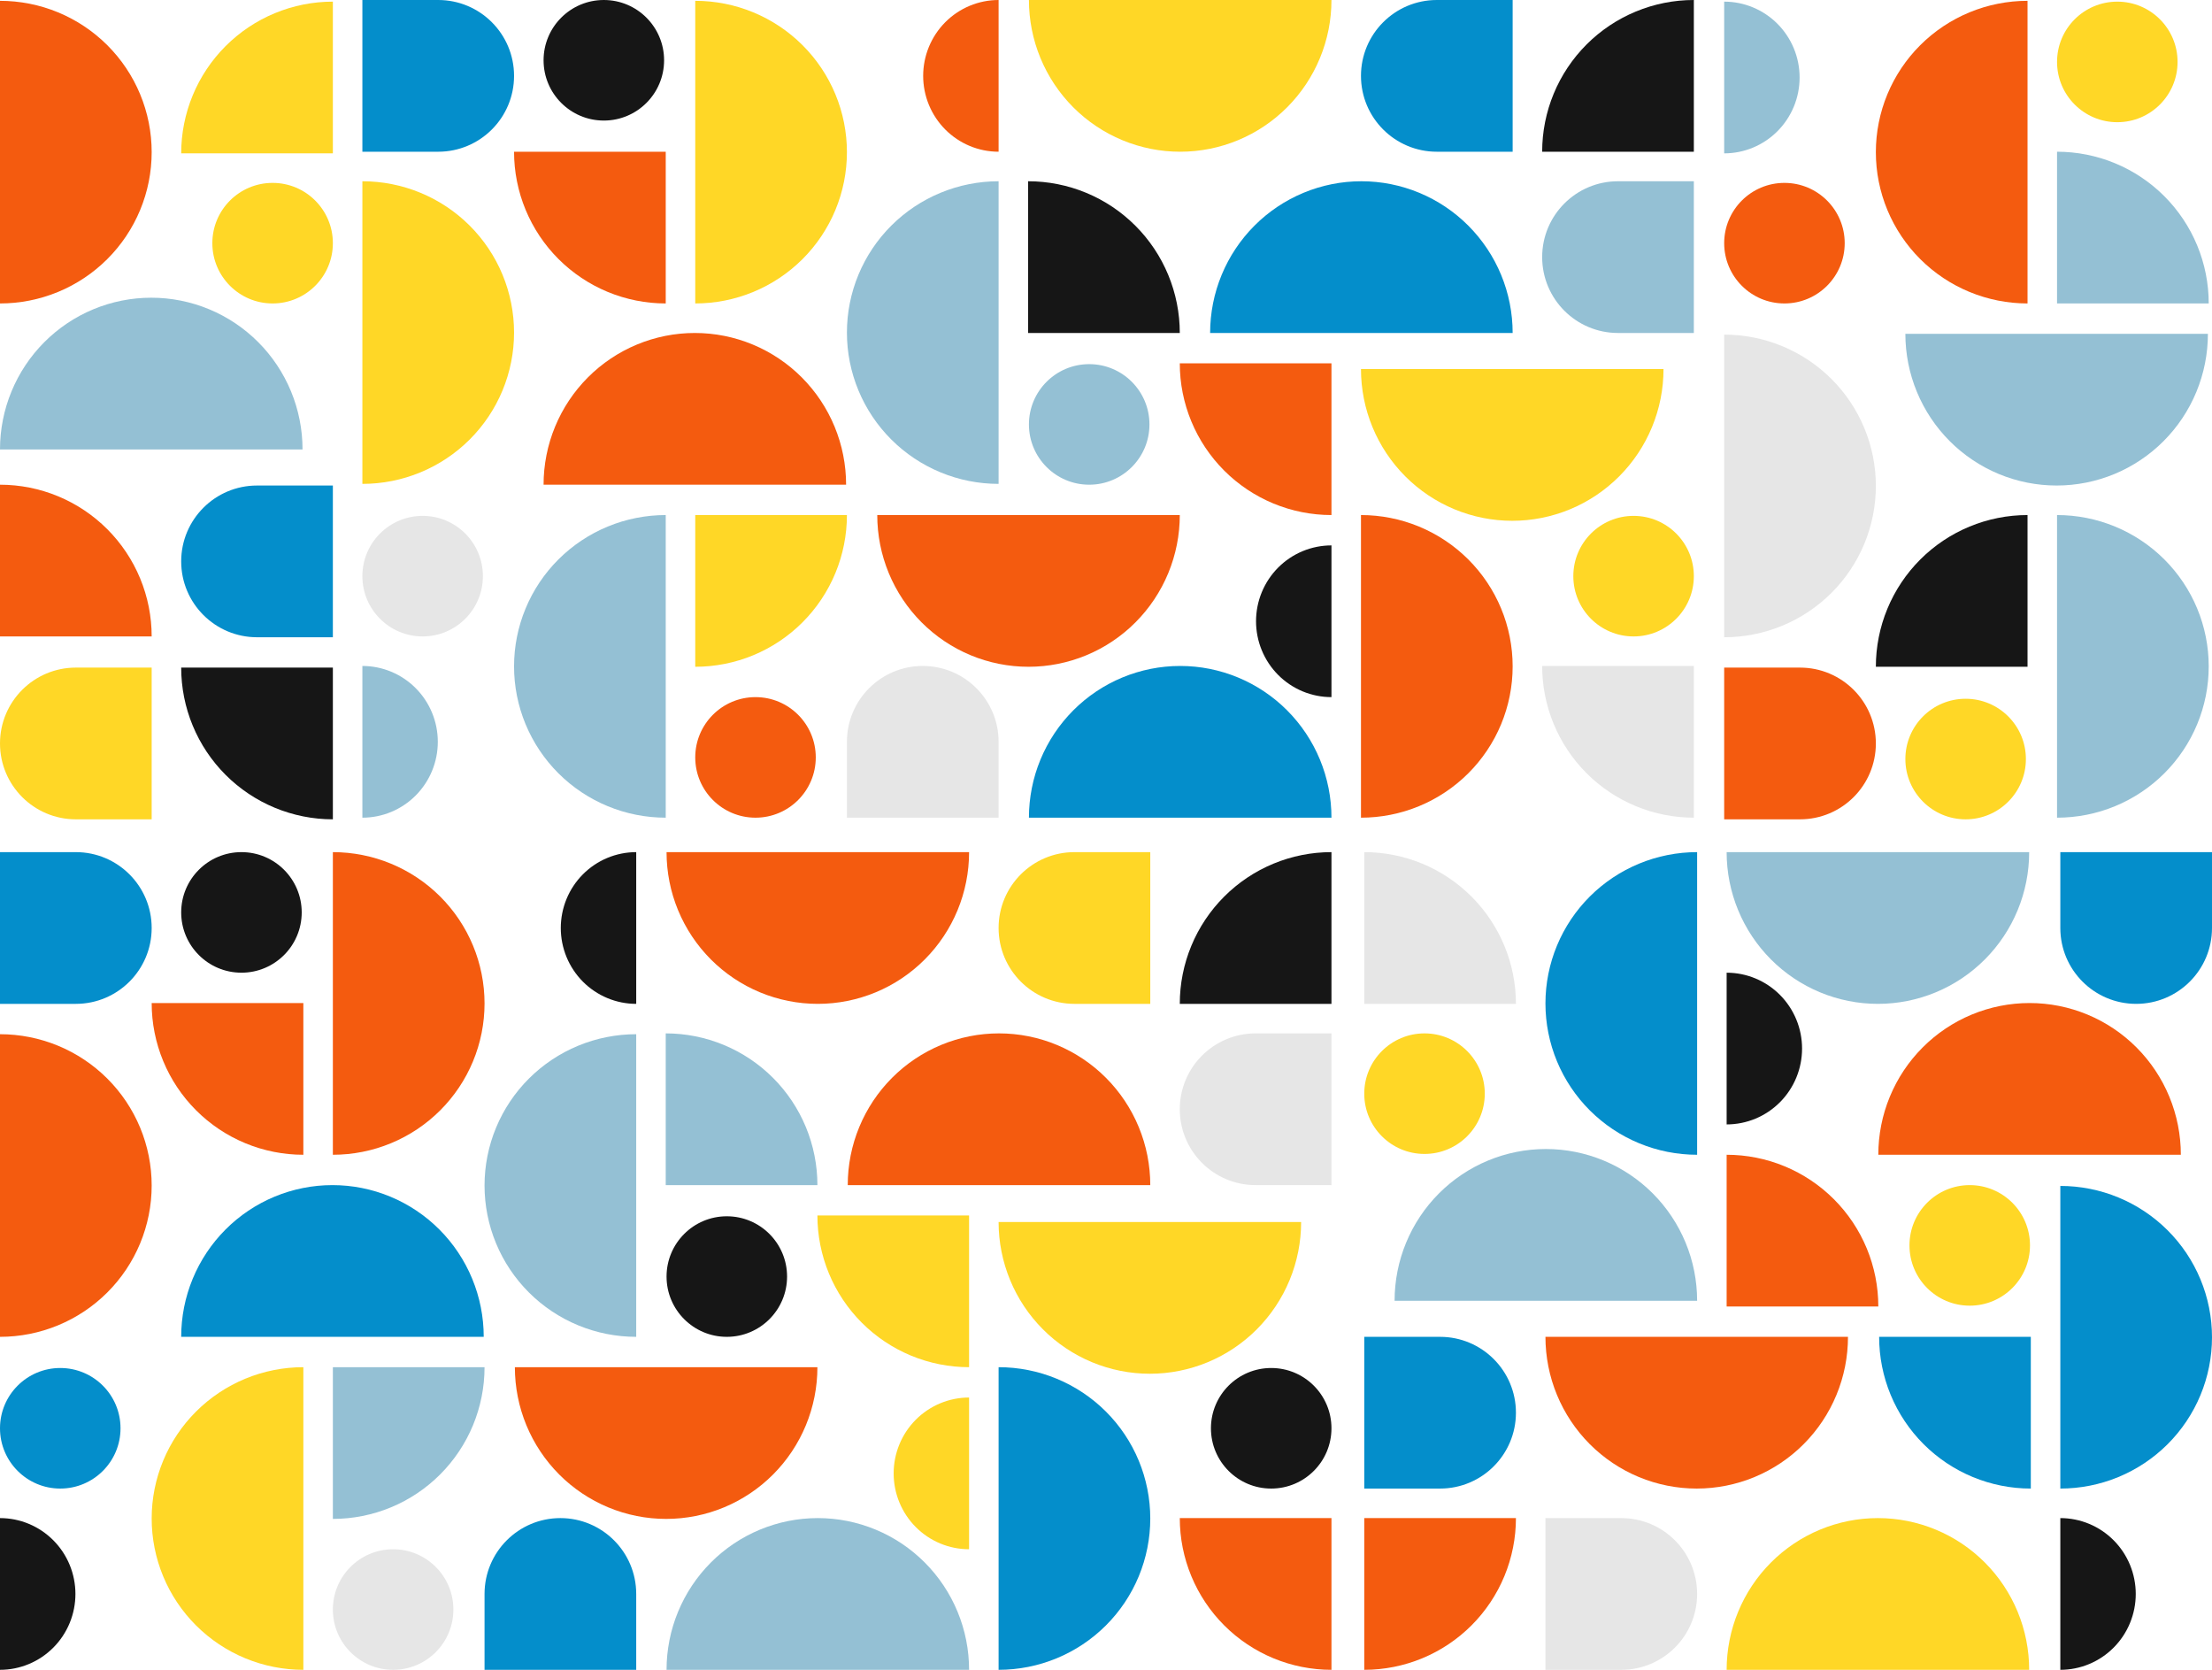 <?xml version="1.0" encoding="UTF-8"?>
<svg width="1590px" height="1200px" viewBox="0 0 1590 1200" version="1.1" xmlns="http://www.w3.org/2000/svg" xmlns:xlink="http://www.w3.org/1999/xlink">
    <!-- Generator: Sketch 55.2 (78181) - https://sketchapp.com -->
    <title>Inn</title>
    <desc>Created with Sketch.</desc>
    <g id="Patterns" stroke="none" stroke-width="1" fill="none" fillRule="evenodd">
        <g id="Inn" fillRule="nonzero">
            <g id="Shape">
                <path d="M217.461,322.986 C217.461,308.667 214.649,294.488 209.185,281.26 C203.72,268.031 195.711,256.011 185.614,245.886 C175.517,235.761 163.531,227.729 150.34,222.249 C137.148,216.769 123.009,213.949 108.731,213.949 C94.452,213.949 80.313,216.769 67.122,222.249 C53.93,227.729 41.944,235.761 31.847,245.886 C21.75,256.011 13.741,268.031 8.277,281.26 C2.812,294.488 0,308.667 0,322.986 L108.731,322.986 L217.461,322.986 Z" fill="#94C0D4"></path>
                <path d="M0,218.075 C14.317,218.075 28.495,215.262 41.722,209.797 C54.949,204.332 66.968,196.322 77.092,186.225 C87.216,176.127 95.247,164.139 100.726,150.946 C106.206,137.753 109.025,123.612 109.025,109.332 C109.025,95.052 106.206,80.911 100.726,67.718 C95.247,54.525 87.216,42.537 77.092,32.439 C66.968,22.342 54.949,14.332 41.722,8.867 C28.495,3.402 14.317,0.589 0,0.589 L0,109.332 L0,218.075 Z" fill="#F45B0F"></path>
                <path d="M239.266,588.802 C224.949,588.802 210.771,585.982 197.544,580.502 C184.317,575.021 172.298,566.99 162.174,556.865 C152.05,546.739 144.02,534.719 138.54,521.491 C133.06,508.262 130.241,494.083 130.241,479.764 L239.266,479.764 L239.266,588.802 Z" fill="#161616"></path>
                <path d="M0,348.33 C14.317,348.33 28.495,351.15 41.722,356.63 C54.949,362.11 66.968,370.142 77.092,380.267 C87.216,390.392 95.247,402.413 100.726,415.641 C106.206,428.869 109.025,443.049 109.025,457.367 L0,457.367 L0,348.33 Z" fill="#F45B0F"></path>
                <path d="M130.241,110.216 C130.241,95.897 133.06,81.718 138.54,68.489 C144.02,55.26 152.05,43.24 162.174,33.115 C172.298,22.99 184.317,14.958 197.544,9.479 C210.771,3.999 224.949,1.179 239.266,1.179 L239.266,110.216 L130.241,110.216 Z" fill="#FFD726"></path>
                <path d="M0,534.283 C0,504.173 24.406,479.764 54.513,479.764 L109.025,479.764 L109.025,588.802 L54.513,588.802 C24.406,588.802 0,564.392 0,534.283 L0,534.283 Z" fill="#FFD726"></path>
                <path d="M130.241,403.438 C130.241,433.548 154.647,457.957 184.754,457.957 L239.266,457.957 L239.266,348.919 L184.754,348.919 C154.647,348.919 130.241,373.329 130.241,403.438 L130.241,403.438 Z" fill="#048ECB"></path>
                <ellipse fill="#FFD726" cx="195.951" cy="174.754" rx="43.315" ry="43.32"></ellipse>
                <path d="M1587.643,218.075 C1587.643,203.756 1584.823,189.577 1579.344,176.348 C1573.864,163.119 1565.833,151.099 1555.709,140.974 C1545.585,130.849 1533.566,122.817 1520.339,117.337 C1507.112,111.858 1492.935,109.037 1478.617,109.037 L1478.617,218.075 L1587.643,218.075 Z" fill="#94C0D4"></path>
                <path d="M1239.351,110.216 C1246.471,110.216 1253.522,108.806 1260.1,106.066 C1266.678,103.326 1272.655,99.31 1277.689,94.248 C1282.724,89.185 1286.717,83.175 1289.442,76.561 C1292.167,69.946 1293.569,62.857 1293.569,55.697 C1293.569,48.538 1292.167,41.449 1289.442,34.834 C1286.717,28.22 1282.724,22.209 1277.689,17.147 C1272.655,12.084 1266.678,8.069 1260.1,5.329 C1253.522,2.589 1246.471,1.179 1239.351,1.179 L1239.351,55.697 L1239.351,110.216 Z" fill="#94C0D4"></path>
                <path d="M1457.402,0.589 C1443.084,0.589 1428.907,3.402 1415.68,8.867 C1402.452,14.332 1390.433,22.342 1380.309,32.439 C1370.185,42.537 1362.155,54.525 1356.676,67.718 C1351.197,80.911 1348.377,95.052 1348.377,109.332 C1348.377,123.612 1351.197,137.753 1356.676,150.946 C1362.155,164.139 1370.185,176.127 1380.309,186.225 C1390.433,196.322 1402.452,204.332 1415.68,209.797 C1428.907,215.262 1443.084,218.075 1457.402,218.075 L1457.402,109.332 L1457.402,0.589 Z" fill="#F45B0F"></path>
                <path d="M1348.377,479.175 C1348.377,464.856 1351.197,450.677 1356.676,437.448 C1362.155,424.22 1370.185,412.2 1380.309,402.075 C1390.433,391.949 1402.452,383.918 1415.68,378.437 C1428.907,372.957 1443.084,370.138 1457.402,370.138 L1457.402,479.175 L1348.377,479.175 Z" fill="#161616"></path>
                <path d="M1478.617,587.623 C1492.935,587.623 1507.112,584.811 1520.339,579.345 C1533.566,573.88 1545.585,565.87 1555.709,555.772 C1565.833,545.674 1573.864,533.686 1579.344,520.494 C1584.823,507.301 1587.643,493.16 1587.643,478.88 C1587.643,464.6 1584.823,450.459 1579.344,437.267 C1573.864,424.074 1565.833,412.086 1555.709,401.988 C1545.585,391.89 1533.566,383.88 1520.339,378.415 C1507.112,372.95 1492.935,370.138 1478.617,370.138 L1478.617,478.88 L1478.617,587.623 Z" fill="#94C0D4"></path>
                <path d="M1239.351,240.472 C1253.669,240.472 1267.846,243.284 1281.074,248.749 C1294.301,254.214 1306.32,262.224 1316.444,272.322 C1326.568,282.42 1334.599,294.408 1340.078,307.601 C1345.557,320.793 1348.377,334.934 1348.377,349.214 C1348.377,363.494 1345.557,377.635 1340.078,390.828 C1334.599,404.02 1326.568,416.008 1316.444,426.106 C1306.32,436.204 1294.301,444.214 1281.074,449.679 C1267.846,455.145 1253.669,457.957 1239.351,457.957 L1239.351,349.214 L1239.351,240.472 Z" fill="#E6E6E6"></path>
                <path d="M1369.592,239.882 C1369.592,254.201 1372.405,268.38 1377.869,281.609 C1383.333,294.837 1391.342,306.857 1401.439,316.982 C1411.535,327.108 1423.522,335.139 1436.713,340.62 C1449.905,346.1 1464.044,348.919 1478.323,348.919 C1492.601,348.919 1506.741,346.1 1519.932,340.62 C1533.123,335.139 1545.109,327.108 1555.206,316.982 C1565.303,306.857 1573.312,294.837 1578.777,281.609 C1584.242,268.38 1587.053,254.201 1587.053,239.882 L1478.323,239.882 L1369.592,239.882 Z" fill="#94C0D4"></path>
                <path d="M1348.377,534.283 C1348.377,564.392 1323.97,588.802 1293.864,588.802 L1239.351,588.802 L1239.351,479.764 L1293.864,479.764 C1323.97,479.764 1348.377,504.173 1348.377,534.283 L1348.377,534.283 Z" fill="#F45B0F"></path>
                <ellipse fill="#FFD726" cx="1521.933" cy="44.499" rx="43.315" ry="43.32"></ellipse>
                <ellipse fill="#F45B0F" cx="1282.667" cy="174.754" rx="43.315" ry="43.32"></ellipse>
                <ellipse fill="#FFD726" cx="1412.908" cy="545.481" rx="43.315" ry="43.32"></ellipse>
                <path d="M608.773,370.138 C608.773,384.457 605.954,398.635 600.474,411.864 C594.995,425.093 586.964,437.113 576.84,447.238 C566.716,457.364 554.697,465.395 541.47,470.875 C528.243,476.354 514.065,479.175 499.748,479.175 L499.748,370.138 L608.773,370.138 Z" fill="#FFD726"></path>
                <path d="M957.064,500.982 C949.945,500.982 942.894,499.572 936.316,496.832 C929.739,494.092 923.762,490.077 918.726,485.014 C913.692,479.952 909.698,473.941 906.974,467.327 C904.25,460.712 902.847,453.623 902.847,446.464 C902.847,439.304 904.25,432.215 906.974,425.6 C909.698,418.986 913.692,412.976 918.726,407.913 C923.762,402.851 929.739,398.835 936.316,396.095 C942.894,393.355 949.945,391.945 957.064,391.945 L957.064,500.982 Z" fill="#161616"></path>
                <path d="M717.798,109.037 C710.678,109.037 703.628,107.626 697.05,104.887 C690.473,102.148 684.496,98.131 679.46,93.07 C674.426,88.006 670.431,81.996 667.707,75.382 C664.984,68.768 663.58,61.678 663.58,54.519 C663.58,47.359 664.984,40.27 667.707,33.655 C670.431,27.041 674.426,21.031 679.46,15.967 C684.496,10.906 690.473,6.889 697.05,4.15 C703.628,1.411 710.678,0 717.798,0 L717.798,109.037 Z" fill="#F45B0F"></path>
                <path d="M260.482,478.585 C267.602,478.585 274.652,479.996 281.23,482.735 C287.808,485.475 293.785,489.491 298.82,494.554 C303.854,499.616 307.848,505.626 310.573,512.241 C313.297,518.855 314.7,525.945 314.7,533.104 C314.7,540.264 313.297,547.353 310.573,553.968 C307.848,560.582 303.854,566.592 298.82,571.655 C293.785,576.717 287.808,580.733 281.23,583.473 C274.652,586.213 267.602,587.623 260.482,587.623 L260.482,478.585 Z" fill="#94C0D4"></path>
                <path d="M478.532,587.623 C464.215,587.623 450.038,584.81 436.81,579.345 C423.583,573.88 411.564,565.871 401.44,555.773 C391.316,545.675 383.285,533.688 377.806,520.494 C372.327,507.301 369.507,493.16 369.507,478.88 C369.507,464.6 372.327,450.459 377.806,437.266 C383.285,424.073 391.316,412.085 401.44,401.988 C411.564,391.89 423.583,383.88 436.81,378.415 C450.038,372.95 464.215,370.138 478.532,370.138 L478.532,587.623 Z" fill="#94C0D4"></path>
                <path d="M369.507,109.037 L478.532,109.037 L478.532,218.075 C464.215,218.075 450.038,215.255 436.81,209.775 C423.583,204.295 411.564,196.263 401.44,186.138 C391.316,176.012 383.285,163.992 377.806,150.764 C372.327,137.535 369.507,123.356 369.507,109.037 Z" fill="#F45B0F"></path>
                <path d="M499.748,0.589 C514.065,0.589 528.243,3.401 541.47,8.867 C554.697,14.332 566.716,22.342 576.84,32.44 C586.964,42.538 594.995,54.526 600.474,67.718 C605.954,80.911 608.773,95.052 608.773,109.332 C608.773,123.612 605.954,137.753 600.474,150.946 C594.995,164.138 586.964,176.126 576.84,186.224 C566.716,196.322 554.697,204.332 541.47,209.797 C528.243,215.263 514.065,218.075 499.748,218.075 L499.748,0.589 Z" fill="#FFD726"></path>
                <path d="M739.603,587.623 C739.603,573.304 742.415,559.125 747.88,545.896 C753.345,532.667 761.354,520.647 771.451,510.522 C781.547,500.397 793.534,492.365 806.725,486.885 C819.916,481.406 834.055,478.585 848.334,478.585 C862.612,478.585 876.752,481.406 889.943,486.885 C903.134,492.365 915.121,500.397 925.217,510.522 C935.314,520.647 943.323,532.667 948.788,545.896 C954.253,559.125 957.064,573.304 957.064,587.623 L739.603,587.623 Z" fill="#048ECB"></path>
                <path d="M1195.741,265.226 C1195.741,279.545 1192.93,293.724 1187.465,306.952 C1182,320.181 1173.991,332.201 1163.894,342.326 C1153.797,352.451 1141.811,360.483 1128.62,365.963 C1115.429,371.443 1101.289,374.263 1087.011,374.263 C1072.732,374.263 1058.593,371.443 1045.402,365.963 C1032.211,360.483 1020.224,352.451 1010.127,342.326 C1000.031,332.201 992.022,320.181 986.557,306.952 C981.092,293.724 978.28,279.545 978.28,265.226 L1195.741,265.226 Z" fill="#FFD726"></path>
                <path d="M978.28,370.138 C992.597,370.138 1006.775,372.95 1020.002,378.415 C1033.229,383.88 1045.248,391.89 1055.372,401.988 C1065.496,412.085 1073.527,424.073 1079.006,437.266 C1084.486,450.459 1087.305,464.6 1087.305,478.88 C1087.305,493.16 1084.486,507.301 1079.006,520.494 C1073.527,533.688 1065.496,545.675 1055.372,555.773 C1045.248,565.871 1033.229,573.88 1020.002,579.345 C1006.775,584.81 992.597,587.623 978.28,587.623 L978.28,370.138 Z" fill="#F45B0F"></path>
                <path d="M869.844,239.293 C869.844,224.974 872.656,210.795 878.121,197.566 C883.586,184.338 891.595,172.318 901.692,162.192 C911.788,152.067 923.775,144.036 936.966,138.555 C950.157,133.075 964.296,130.255 978.575,130.255 C992.853,130.255 1006.993,133.075 1020.184,138.555 C1033.375,144.036 1045.362,152.067 1055.458,162.192 C1065.555,172.318 1073.564,184.338 1079.029,197.566 C1084.494,210.795 1087.305,224.974 1087.305,239.293 L869.844,239.293 Z" fill="#048ECB"></path>
                <path d="M957.064,0 C957.064,14.319 954.253,28.498 948.788,41.726 C943.323,54.955 935.314,66.975 925.217,77.1 C915.121,87.226 903.134,95.257 889.943,100.737 C876.752,106.218 862.612,109.037 848.334,109.037 C834.055,109.037 819.916,106.218 806.725,100.737 C793.534,95.257 781.547,87.226 771.451,77.1 C761.354,66.975 753.345,54.955 747.88,41.726 C742.415,28.498 739.603,14.319 739.603,0 L957.064,0 Z" fill="#FFD726"></path>
                <path d="M717.798,347.741 C703.481,347.741 689.304,344.929 676.077,339.463 C662.85,333.998 650.831,325.988 640.707,315.89 C630.583,305.792 622.552,293.804 617.072,280.612 C611.593,267.419 608.773,253.278 608.773,238.998 C608.773,224.718 611.593,210.577 617.072,197.384 C622.552,184.192 630.583,172.204 640.707,162.106 C650.831,152.008 662.85,143.998 676.077,138.533 C689.304,133.067 703.481,130.255 717.798,130.255 L717.798,347.741 Z" fill="#94C0D4"></path>
                <path d="M260.482,347.741 L260.482,130.255 C274.799,130.255 288.976,133.067 302.204,138.533 C315.432,143.998 327.45,152.008 337.574,162.106 C347.698,172.204 355.729,184.192 361.208,197.384 C366.687,210.577 369.507,224.718 369.507,238.998 C369.507,253.278 366.687,267.419 361.208,280.612 C355.729,293.804 347.698,305.792 337.574,315.89 C327.45,325.988 315.432,333.998 302.204,339.463 C288.976,344.929 274.799,347.741 260.482,347.741 Z" fill="#FFD726"></path>
                <path d="M390.723,348.33 C390.723,334.011 393.535,319.832 398.999,306.604 C404.464,293.375 412.473,281.355 422.569,271.23 C432.666,261.105 444.652,253.073 457.844,247.593 C471.036,242.112 485.175,239.293 499.453,239.293 C513.732,239.293 527.871,242.112 541.062,247.593 C554.253,253.073 566.24,261.105 576.337,271.23 C586.433,281.355 594.442,293.375 599.907,306.604 C605.372,319.832 608.184,334.011 608.184,348.33 L390.723,348.33 Z" fill="#F45B0F"></path>
                <path d="M848.039,370.138 C848.039,384.457 845.228,398.635 839.763,411.864 C834.298,425.093 826.289,437.113 816.192,447.238 C806.095,457.364 794.109,465.395 780.918,470.875 C767.727,476.354 753.587,479.175 739.309,479.175 C725.03,479.175 710.891,476.354 697.7,470.875 C684.509,465.395 672.522,457.364 662.425,447.238 C652.329,437.113 644.32,425.093 638.855,411.864 C633.39,398.635 630.578,384.457 630.578,370.138 L848.039,370.138 Z" fill="#F45B0F"></path>
                <path d="M848.039,239.293 L739.014,239.293 L739.014,130.255 C753.331,130.255 767.509,133.075 780.736,138.555 C793.963,144.036 805.982,152.067 816.106,162.192 C826.23,172.318 834.261,184.338 839.74,197.566 C845.22,210.795 848.039,224.974 848.039,239.293 Z" fill="#161616"></path>
                <path d="M1217.546,0 L1217.546,109.037 L1108.521,109.037 C1108.521,94.719 1111.341,80.539 1116.82,67.311 C1122.3,54.083 1130.331,42.062 1140.455,31.937 C1150.579,21.812 1162.598,13.78 1175.825,8.3 C1189.052,2.82 1203.229,0 1217.546,0 Z" fill="#161616"></path>
                <path d="M848.039,261.1 L957.064,261.1 L957.064,370.138 C942.747,370.138 928.57,367.318 915.343,361.838 C902.116,356.357 890.097,348.326 879.973,338.2 C869.849,328.075 861.818,316.055 856.338,302.827 C850.859,289.598 848.039,275.419 848.039,261.1 Z" fill="#F45B0F"></path>
                <path d="M1108.521,478.585 L1217.546,478.585 L1217.546,587.623 C1203.229,587.623 1189.052,584.802 1175.825,579.323 C1162.598,573.843 1150.579,565.812 1140.455,555.686 C1130.331,545.561 1122.3,533.541 1116.82,520.312 C1111.341,507.083 1108.521,492.904 1108.521,478.585 Z" fill="#E6E6E6"></path>
                <path d="M663.286,478.585 C693.392,478.585 717.798,502.994 717.798,533.104 L717.798,587.623 L608.773,587.623 L608.773,533.104 C608.773,502.994 633.18,478.585 663.286,478.585 Z" fill="#E6E6E6"></path>
                <path d="M369.507,54.519 C369.507,84.628 345.101,109.037 314.994,109.037 L260.482,109.037 L260.482,0 L314.994,0 C345.101,0 369.507,24.409 369.507,54.519 Z" fill="#048ECB"></path>
                <path d="M978.28,54.519 C978.28,24.409 1002.687,0 1032.793,0 L1087.305,0 L1087.305,109.037 L1032.793,109.037 C1002.687,109.037 978.28,84.628 978.28,54.519 Z" fill="#048ECB"></path>
                <path d="M1108.521,184.774 C1108.521,154.664 1132.928,130.255 1163.034,130.255 L1217.546,130.255 L1217.546,239.293 L1163.034,239.293 C1132.928,239.293 1108.521,214.884 1108.521,184.774 Z" fill="#94C0D4"></path>
                <path d="M543.063,500.982 C566.986,500.982 586.379,520.377 586.379,544.303 C586.379,568.228 566.986,587.623 543.063,587.623 C519.141,587.623 499.748,568.228 499.748,544.303 C499.748,520.377 519.141,500.982 543.063,500.982 Z" fill="#F45B0F"></path>
                <path d="M303.797,370.727 C327.72,370.727 347.113,390.122 347.113,414.047 C347.113,437.972 327.72,457.367 303.797,457.367 C279.875,457.367 260.482,437.972 260.482,414.047 C260.482,390.122 279.875,370.727 303.797,370.727 Z" fill="#E6E6E6"></path>
                <path d="M434.038,0 C457.961,0 477.354,19.395 477.354,43.32 C477.354,67.245 457.961,86.64 434.038,86.64 C410.116,86.64 390.723,67.245 390.723,43.32 C390.723,19.395 410.116,0 434.038,0 Z" fill="#161616"></path>
                <path d="M782.919,261.69 C806.841,261.69 826.234,281.085 826.234,305.01 C826.234,328.935 806.841,348.33 782.919,348.33 C758.996,348.33 739.603,328.935 739.603,305.01 C739.603,281.085 758.996,261.69 782.919,261.69 Z" fill="#94C0D4"></path>
                <path d="M1174.231,370.727 C1198.153,370.727 1217.546,390.122 1217.546,414.047 C1217.546,437.972 1198.153,457.367 1174.231,457.367 C1150.308,457.367 1130.915,437.972 1130.915,414.047 C1130.915,390.122 1150.308,370.727 1174.231,370.727 Z" fill="#FFD726"></path>
                <path d="M348.291,982.515 C348.291,996.834 345.472,1011.013 339.992,1024.242 C334.513,1037.471 326.482,1049.491 316.358,1059.616 C306.234,1069.741 294.215,1077.772 280.988,1083.252 C267.761,1088.732 253.583,1091.552 239.266,1091.552 L239.266,982.515 L348.291,982.515 Z" fill="#94C0D4"></path>
                <path d="M696.583,1113.36 C689.463,1113.36 682.412,1111.949 675.835,1109.21 C669.257,1106.47 663.28,1102.454 658.244,1097.391 C653.21,1092.329 649.216,1086.319 646.492,1079.704 C643.768,1073.09 642.365,1066 642.365,1058.841 C642.365,1051.681 643.768,1044.592 646.492,1037.977 C649.216,1031.363 653.21,1025.353 658.244,1020.29 C663.28,1015.228 669.257,1011.212 675.835,1008.472 C682.412,1005.732 689.463,1004.322 696.583,1004.322 L696.583,1113.36 Z" fill="#FFD726"></path>
                <path d="M457.317,721.415 C450.197,721.415 443.146,720.004 436.568,717.265 C429.991,714.526 424.014,710.509 418.978,705.447 C413.944,700.383 409.95,694.373 407.226,687.759 C404.502,681.145 403.099,674.055 403.099,666.896 C403.099,659.736 404.502,652.647 407.226,646.033 C409.95,639.418 413.944,633.408 418.978,628.345 C424.014,623.283 429.991,619.266 436.568,616.527 C443.146,613.788 450.197,612.377 457.317,612.377 L457.317,721.415 Z" fill="#161616"></path>
                <path d="M0,1090.963 C7.12,1090.963 14.17,1092.373 20.748,1095.113 C27.326,1097.853 33.303,1101.868 38.338,1106.931 C43.373,1111.993 47.366,1118.003 50.091,1124.618 C52.816,1131.233 54.218,1138.322 54.218,1145.481 C54.218,1152.641 52.816,1159.73 50.091,1166.345 C47.366,1172.959 43.373,1178.969 38.338,1184.032 C33.303,1189.094 27.326,1193.11 20.748,1195.85 C14.17,1198.59 7.12,1200 0,1200 L0,1090.963 Z" fill="#161616"></path>
                <path d="M218.05,1200 C203.733,1200 189.556,1197.187 176.328,1191.722 C163.101,1186.258 151.082,1178.248 140.958,1168.15 C130.834,1158.052 122.803,1146.065 117.324,1132.871 C111.845,1119.678 109.025,1105.538 109.025,1091.257 C109.025,1076.977 111.845,1062.837 117.324,1049.643 C122.803,1036.45 130.834,1024.462 140.958,1014.365 C151.082,1004.267 163.101,996.257 176.328,990.792 C189.556,985.327 203.733,982.515 218.05,982.515 L218.05,1200 Z" fill="#FFD726"></path>
                <path d="M109.025,720.825 L218.05,720.825 L218.05,829.862 C203.733,829.862 189.556,827.043 176.328,821.563 C163.101,816.082 151.082,808.051 140.958,797.925 C130.834,787.8 122.803,775.78 117.324,762.552 C111.845,749.323 109.025,735.144 109.025,720.825 Z" fill="#F45B0F"></path>
                <path d="M239.266,612.377 C253.583,612.377 267.761,615.189 280.988,620.655 C294.215,626.12 306.234,634.13 316.358,644.228 C326.482,654.326 334.513,666.314 339.992,679.506 C345.472,692.699 348.291,706.84 348.291,721.12 C348.291,735.4 345.472,749.541 339.992,762.733 C334.513,775.926 326.482,787.914 316.358,798.012 C306.234,808.11 294.215,816.12 280.988,821.585 C267.761,827.05 253.583,829.862 239.266,829.862 L239.266,612.377 Z" fill="#F45B0F"></path>
                <path d="M479.122,1200 C479.122,1185.681 481.933,1171.502 487.398,1158.273 C492.863,1145.044 500.872,1133.024 510.969,1122.899 C521.065,1112.774 533.052,1104.742 546.243,1099.263 C559.434,1093.783 573.574,1090.963 587.852,1090.963 C602.131,1090.963 616.27,1093.783 629.461,1099.263 C642.652,1104.742 654.639,1112.774 664.735,1122.899 C674.832,1133.024 682.841,1145.044 688.306,1158.273 C693.771,1171.502 696.583,1185.681 696.583,1200 L479.122,1200 Z" fill="#94C0D4"></path>
                <path d="M935.259,878.193 C935.259,892.511 932.448,906.691 926.983,919.919 C921.518,933.147 913.509,945.168 903.412,955.293 C893.316,965.418 881.329,973.45 868.138,978.93 C854.947,984.41 840.807,987.23 826.529,987.23 C812.25,987.23 798.111,984.41 784.92,978.93 C771.729,973.45 759.742,965.418 749.646,955.293 C739.549,945.168 731.54,933.147 726.075,919.919 C720.61,906.691 717.798,892.511 717.798,878.193 L935.259,878.193 Z" fill="#FFD726"></path>
                <path d="M717.798,982.515 C732.116,982.515 746.293,985.327 759.52,990.792 C772.747,996.257 784.766,1004.267 794.89,1014.365 C805.014,1024.462 813.045,1036.45 818.525,1049.643 C824.004,1062.837 826.824,1076.977 826.824,1091.257 C826.824,1105.538 824.004,1119.678 818.525,1132.871 C813.045,1146.065 805.014,1158.052 794.89,1168.15 C784.766,1178.248 772.747,1186.258 759.52,1191.722 C746.293,1197.187 732.116,1200 717.798,1200 L717.798,982.515 Z" fill="#048ECB"></path>
                <path d="M609.362,851.67 C609.362,837.351 612.174,823.172 617.639,809.944 C623.104,796.715 631.113,784.695 641.21,774.57 C651.306,764.444 663.293,756.413 676.484,750.933 C689.675,745.452 703.815,742.633 718.093,742.633 C732.372,742.633 746.511,745.452 759.702,750.933 C772.893,756.413 784.88,764.444 794.976,774.57 C805.073,784.695 813.082,796.715 818.547,809.944 C824.012,823.172 826.824,837.351 826.824,851.67 L609.362,851.67 Z" fill="#F45B0F"></path>
                <path d="M696.583,612.377 C696.583,626.696 693.771,640.875 688.306,654.104 C682.841,667.332 674.832,679.352 664.735,689.478 C654.639,699.603 642.652,707.634 629.461,713.115 C616.27,718.595 602.131,721.415 587.852,721.415 C573.574,721.415 559.434,718.595 546.243,713.115 C533.052,707.634 521.065,699.603 510.969,689.478 C500.872,679.352 492.863,667.332 487.398,654.104 C481.933,640.875 479.122,626.696 479.122,612.377 L696.583,612.377 Z" fill="#F45B0F"></path>
                <path d="M457.317,960.707 C442.999,960.707 428.822,957.895 415.595,952.43 C402.368,946.964 390.349,938.954 380.225,928.857 C370.101,918.759 362.07,906.771 356.59,893.578 C351.111,880.386 348.291,866.245 348.291,851.965 C348.291,837.685 351.111,823.544 356.59,810.351 C362.07,797.158 370.101,785.171 380.225,775.073 C390.349,764.975 402.368,756.965 415.595,751.499 C428.822,746.034 442.999,743.222 457.317,743.222 L457.317,960.707 Z" fill="#94C0D4"></path>
                <path d="M0,960.707 L0,743.222 C14.317,743.222 28.495,746.034 41.722,751.499 C54.95,756.965 66.969,764.975 77.093,775.073 C87.216,785.171 95.247,797.158 100.726,810.351 C106.205,823.544 109.025,837.685 109.025,851.965 C109.025,866.245 106.205,880.386 100.726,893.578 C95.247,906.771 87.216,918.759 77.092,928.857 C66.969,938.954 54.95,946.964 41.722,952.43 C28.495,957.895 14.317,960.707 0,960.707 Z" fill="#F45B0F"></path>
                <path d="M130.241,960.707 C130.241,946.388 133.053,932.209 138.517,918.981 C143.982,905.752 151.991,893.732 162.087,883.607 C172.184,873.482 184.17,865.45 197.362,859.97 C210.554,854.49 224.693,851.67 238.971,851.67 C253.25,851.67 267.389,854.49 280.58,859.97 C293.772,865.45 305.758,873.482 315.855,883.607 C325.952,893.732 333.961,905.752 339.425,918.981 C344.89,932.209 347.702,946.388 347.702,960.707 L130.241,960.707 Z" fill="#048ECB"></path>
                <path d="M587.557,982.515 C587.557,996.834 584.746,1011.013 579.281,1024.242 C573.816,1037.471 565.807,1049.491 555.71,1059.616 C545.614,1069.741 533.627,1077.772 520.436,1083.252 C507.245,1088.732 493.105,1091.552 478.827,1091.552 C464.548,1091.552 450.409,1088.732 437.218,1083.252 C424.027,1077.772 412.04,1069.741 401.944,1059.616 C391.847,1049.491 383.838,1037.471 378.373,1024.242 C372.908,1011.013 370.096,996.834 370.096,982.515 L587.557,982.515 Z" fill="#F45B0F"></path>
                <path d="M587.557,851.67 L478.532,851.67 L478.532,742.633 C492.849,742.633 507.027,745.452 520.254,750.933 C533.481,756.413 545.5,764.444 555.624,774.57 C565.748,784.695 573.779,796.715 579.258,809.944 C584.738,823.172 587.557,837.351 587.557,851.67 Z" fill="#94C0D4"></path>
                <path d="M957.064,612.377 L957.064,721.415 L848.039,721.415 C848.039,707.096 850.859,692.917 856.338,679.688 C861.818,666.46 869.849,654.439 879.973,644.314 C890.097,634.189 902.116,626.157 915.343,620.677 C928.57,615.197 942.747,612.377 957.064,612.377 Z" fill="#161616"></path>
                <path d="M587.557,873.477 L696.583,873.477 L696.583,982.515 C682.265,982.515 668.088,979.695 654.861,974.215 C641.634,968.735 629.615,960.703 619.491,950.578 C609.367,940.452 601.336,928.432 595.856,915.204 C590.377,901.975 587.557,887.796 587.557,873.477 Z" fill="#FFD726"></path>
                <path d="M848.039,1090.963 L957.064,1090.963 L957.064,1200 C942.747,1200 928.57,1197.18 915.343,1191.7 C902.116,1186.22 890.097,1178.189 879.973,1168.064 C869.849,1157.939 861.818,1145.919 856.338,1132.69 C850.859,1119.46 848.039,1105.282 848.039,1090.963 Z" fill="#F45B0F"></path>
                <path d="M402.804,1090.963 C432.91,1090.963 457.317,1115.372 457.317,1145.481 L457.317,1200 L348.291,1200 L348.291,1145.481 C348.291,1115.372 372.698,1090.963 402.804,1090.963 Z" fill="#048ECB"></path>
                <path d="M109.025,666.896 C109.025,697.005 84.619,721.415 54.513,721.415 L0,721.415 L0,612.377 L54.513,612.377 C84.619,612.377 109.025,636.786 109.025,666.896 Z" fill="#048ECB"></path>
                <path d="M717.798,666.896 C717.798,636.786 742.205,612.377 772.311,612.377 L826.824,612.377 L826.824,721.415 L772.311,721.415 C742.205,721.415 717.798,697.005 717.798,666.896 Z" fill="#FFD726"></path>
                <path d="M848.039,797.151 C848.039,767.042 872.446,742.633 902.552,742.633 L957.064,742.633 L957.064,851.67 L902.552,851.67 C872.446,851.67 848.039,827.261 848.039,797.151 Z" fill="#E6E6E6"></path>
                <path d="M282.582,1113.36 C306.504,1113.36 325.897,1132.755 325.897,1156.68 C325.897,1180.605 306.504,1200 282.582,1200 C258.659,1200 239.266,1180.605 239.266,1156.68 C239.266,1132.755 258.659,1113.36 282.582,1113.36 Z" fill="#E6E6E6"></path>
                <path d="M43.315,983.104 C67.238,983.104 86.631,1002.499 86.631,1026.424 C86.631,1050.349 67.238,1069.745 43.315,1069.745 C19.393,1069.745 0,1050.349 0,1026.424 C0,1002.499 19.393,983.104 43.315,983.104 Z" fill="#048ECB"></path>
                <path d="M173.556,612.377 C197.479,612.377 216.872,631.772 216.872,655.697 C216.872,679.623 197.479,699.018 173.556,699.018 C149.634,699.018 130.241,679.623 130.241,655.697 C130.241,631.772 149.634,612.377 173.556,612.377 Z" fill="#161616"></path>
                <path d="M522.437,874.067 C546.359,874.067 565.752,893.462 565.752,917.387 C565.752,941.312 546.359,960.707 522.437,960.707 C498.515,960.707 479.122,941.312 479.122,917.387 C479.122,893.462 498.515,874.067 522.437,874.067 Z" fill="#161616"></path>
                <path d="M913.749,983.104 C937.672,983.104 957.064,1002.499 957.064,1026.424 C957.064,1050.349 937.672,1069.745 913.749,1069.745 C889.827,1069.745 870.434,1050.349 870.434,1026.424 C870.434,1002.499 889.827,983.104 913.749,983.104 Z" fill="#161616"></path>
                <path d="M1241.119,699.018 C1248.239,699.018 1255.29,700.428 1261.867,703.168 C1268.445,705.908 1274.422,709.923 1279.458,714.986 C1284.492,720.048 1288.486,726.059 1291.21,732.673 C1293.934,739.288 1295.337,746.377 1295.337,753.536 C1295.337,760.696 1293.934,767.785 1291.21,774.4 C1288.486,781.014 1284.492,787.024 1279.458,792.087 C1274.422,797.149 1268.445,801.165 1261.867,803.905 C1255.29,806.645 1248.239,808.055 1241.119,808.055 L1241.119,699.018 Z" fill="#161616"></path>
                <path d="M1480.975,1090.963 C1488.095,1090.963 1495.145,1092.374 1501.723,1095.113 C1508.301,1097.852 1514.278,1101.869 1519.313,1106.93 C1524.347,1111.994 1528.342,1118.004 1531.066,1124.618 C1533.79,1131.232 1535.193,1138.322 1535.193,1145.481 C1535.193,1152.641 1533.79,1159.73 1531.066,1166.345 C1528.342,1172.959 1524.347,1178.969 1519.313,1184.033 C1514.278,1189.094 1508.301,1193.111 1501.723,1195.85 C1495.145,1198.589 1488.095,1200 1480.975,1200 L1480.975,1090.963 Z" fill="#161616"></path>
                <path d="M1458.58,612.377 C1458.58,626.696 1455.769,640.875 1450.304,654.104 C1444.839,667.333 1436.83,679.353 1426.733,689.478 C1416.637,699.603 1404.65,707.635 1391.459,713.115 C1378.268,718.594 1364.128,721.415 1349.85,721.415 C1335.571,721.415 1321.432,718.594 1308.241,713.115 C1295.05,707.635 1283.063,699.603 1272.967,689.478 C1262.87,679.353 1254.861,667.333 1249.396,654.104 C1243.931,640.875 1241.119,626.696 1241.119,612.377 L1458.58,612.377 Z" fill="#94C0D4"></path>
                <path d="M1002.443,934.774 C1002.443,920.455 1005.254,906.276 1010.719,893.048 C1016.184,879.819 1024.193,867.799 1034.29,857.674 C1044.386,847.549 1056.373,839.517 1069.564,834.037 C1082.755,828.557 1096.895,825.737 1111.173,825.737 C1125.452,825.737 1139.591,828.557 1152.782,834.037 C1165.973,839.517 1177.96,847.549 1188.056,857.674 C1198.153,867.799 1206.162,879.819 1211.627,893.048 C1217.092,906.276 1219.904,920.455 1219.904,934.774 L1002.443,934.774 Z" fill="#94C0D4"></path>
                <path d="M1219.904,829.862 C1205.586,829.862 1191.409,827.05 1178.182,821.585 C1164.955,816.12 1152.936,808.11 1142.812,798.012 C1132.688,787.915 1124.657,775.927 1119.177,762.734 C1113.698,749.541 1110.878,735.4 1110.878,721.12 C1110.878,706.84 1113.698,692.699 1119.177,679.506 C1124.657,666.312 1132.688,654.325 1142.812,644.227 C1152.936,634.129 1164.955,626.12 1178.182,620.655 C1191.409,615.19 1205.586,612.377 1219.904,612.377 L1219.904,829.862 Z" fill="#048ECB"></path>
                <path d="M1328.34,960.707 C1328.34,975.026 1325.528,989.205 1320.063,1002.434 C1314.598,1015.662 1306.589,1027.682 1296.492,1037.808 C1286.396,1047.933 1274.409,1055.964 1261.218,1061.445 C1248.027,1066.925 1233.887,1069.745 1219.609,1069.745 C1205.33,1069.745 1191.191,1066.925 1178,1061.445 C1164.809,1055.964 1152.822,1047.933 1142.726,1037.808 C1132.629,1027.682 1124.62,1015.662 1119.155,1002.434 C1113.69,989.205 1110.878,975.026 1110.878,960.707 L1328.34,960.707 Z" fill="#F45B0F"></path>
                <path d="M1241.119,1200 C1241.119,1185.681 1243.931,1171.502 1249.396,1158.274 C1254.861,1145.045 1262.87,1133.025 1272.967,1122.9 C1283.063,1112.774 1295.05,1104.743 1308.241,1099.263 C1321.432,1093.782 1335.571,1090.963 1349.85,1090.963 C1364.128,1090.963 1378.268,1093.782 1391.459,1099.263 C1404.65,1104.743 1416.637,1112.774 1426.733,1122.9 C1436.83,1133.025 1444.839,1145.045 1450.304,1158.274 C1455.769,1171.502 1458.58,1185.681 1458.58,1200 L1241.119,1200 Z" fill="#FFD726"></path>
                <path d="M1480.975,852.259 C1495.292,852.259 1509.47,855.071 1522.697,860.537 C1535.924,866.002 1547.942,874.012 1558.067,884.11 C1568.191,894.208 1576.221,906.196 1581.701,919.388 C1587.181,932.581 1590,946.722 1590,961.002 C1590,975.282 1587.181,989.423 1581.701,1002.616 C1576.221,1015.808 1568.191,1027.796 1558.067,1037.894 C1547.942,1047.992 1535.924,1056.002 1522.697,1061.467 C1509.47,1066.933 1495.292,1069.745 1480.975,1069.745 L1480.975,852.259 Z" fill="#048ECB"></path>
                <path d="M1350.145,829.862 C1350.145,815.543 1352.956,801.365 1358.421,788.136 C1363.886,774.907 1371.895,762.887 1381.992,752.762 C1392.088,742.636 1404.075,734.605 1417.266,729.125 C1430.457,723.646 1444.597,720.825 1458.875,720.825 C1473.154,720.825 1487.293,723.646 1500.484,729.125 C1513.675,734.605 1525.662,742.636 1535.758,752.762 C1545.855,762.887 1553.864,774.907 1559.329,788.136 C1564.794,801.365 1567.606,815.543 1567.606,829.862 L1350.145,829.862 Z" fill="#F45B0F"></path>
                <path d="M1350.734,960.707 L1459.759,960.707 L1459.759,1069.745 C1445.442,1069.745 1431.264,1066.925 1418.037,1061.445 C1404.81,1055.964 1392.791,1047.933 1382.667,1037.808 C1372.543,1027.682 1364.512,1015.662 1359.033,1002.434 C1353.553,989.205 1350.734,975.026 1350.734,960.707 Z" fill="#048ECB"></path>
                <path d="M980.638,1200 L980.638,1090.963 L1089.663,1090.963 C1089.663,1105.281 1086.843,1119.461 1081.364,1132.689 C1075.884,1145.917 1067.853,1157.938 1057.729,1168.063 C1047.605,1178.188 1035.586,1186.22 1022.359,1191.7 C1009.132,1197.18 994.955,1200 980.638,1200 Z" fill="#F45B0F"></path>
                <path d="M1350.145,938.9 L1241.119,938.9 L1241.119,829.862 C1255.437,829.862 1269.614,832.682 1282.841,838.162 C1296.068,843.643 1308.087,851.674 1318.211,861.8 C1328.335,871.925 1336.366,883.945 1341.846,897.173 C1347.325,910.402 1350.145,924.581 1350.145,938.9 Z" fill="#F45B0F"></path>
                <path d="M1089.663,721.415 L980.638,721.415 L980.638,612.377 C994.955,612.377 1009.132,615.198 1022.359,620.677 C1035.586,626.157 1047.605,634.188 1057.729,644.314 C1067.853,654.439 1075.884,666.459 1081.364,679.688 C1086.843,692.917 1089.663,707.096 1089.663,721.415 Z" fill="#E6E6E6"></path>
                <path d="M1535.487,721.415 C1505.381,721.415 1480.975,697.006 1480.975,666.896 L1480.975,612.377 L1590,612.377 L1590,666.896 C1590,697.006 1565.594,721.415 1535.487,721.415 Z" fill="#048ECB"></path>
                <path d="M1219.904,1145.481 C1219.904,1175.591 1195.497,1200 1165.391,1200 L1110.878,1200 L1110.878,1090.963 L1165.391,1090.963 C1195.497,1090.963 1219.904,1115.372 1219.904,1145.481 Z" fill="#E6E6E6"></path>
                <path d="M1089.663,1015.226 C1089.663,1045.335 1065.256,1069.745 1035.15,1069.745 L980.638,1069.745 L980.638,960.707 L1035.15,960.707 C1065.256,960.707 1089.663,985.116 1089.663,1015.226 Z" fill="#048ECB"></path>
                <path d="M1415.854,938.31 C1391.932,938.31 1372.539,918.915 1372.539,894.99 C1372.539,871.065 1391.932,851.67 1415.854,851.67 C1439.777,851.67 1459.17,871.065 1459.17,894.99 C1459.17,918.915 1439.777,938.31 1415.854,938.31 Z" fill="#FFD726"></path>
                <path d="M1023.953,829.273 C1000.03,829.273 980.638,809.878 980.638,785.953 C980.638,762.028 1000.03,742.633 1023.953,742.633 C1047.875,742.633 1067.268,762.028 1067.268,785.953 C1067.268,809.878 1047.875,829.273 1023.953,829.273 Z" fill="#FFD726"></path>
            </g>
        </g>
    </g>
</svg>